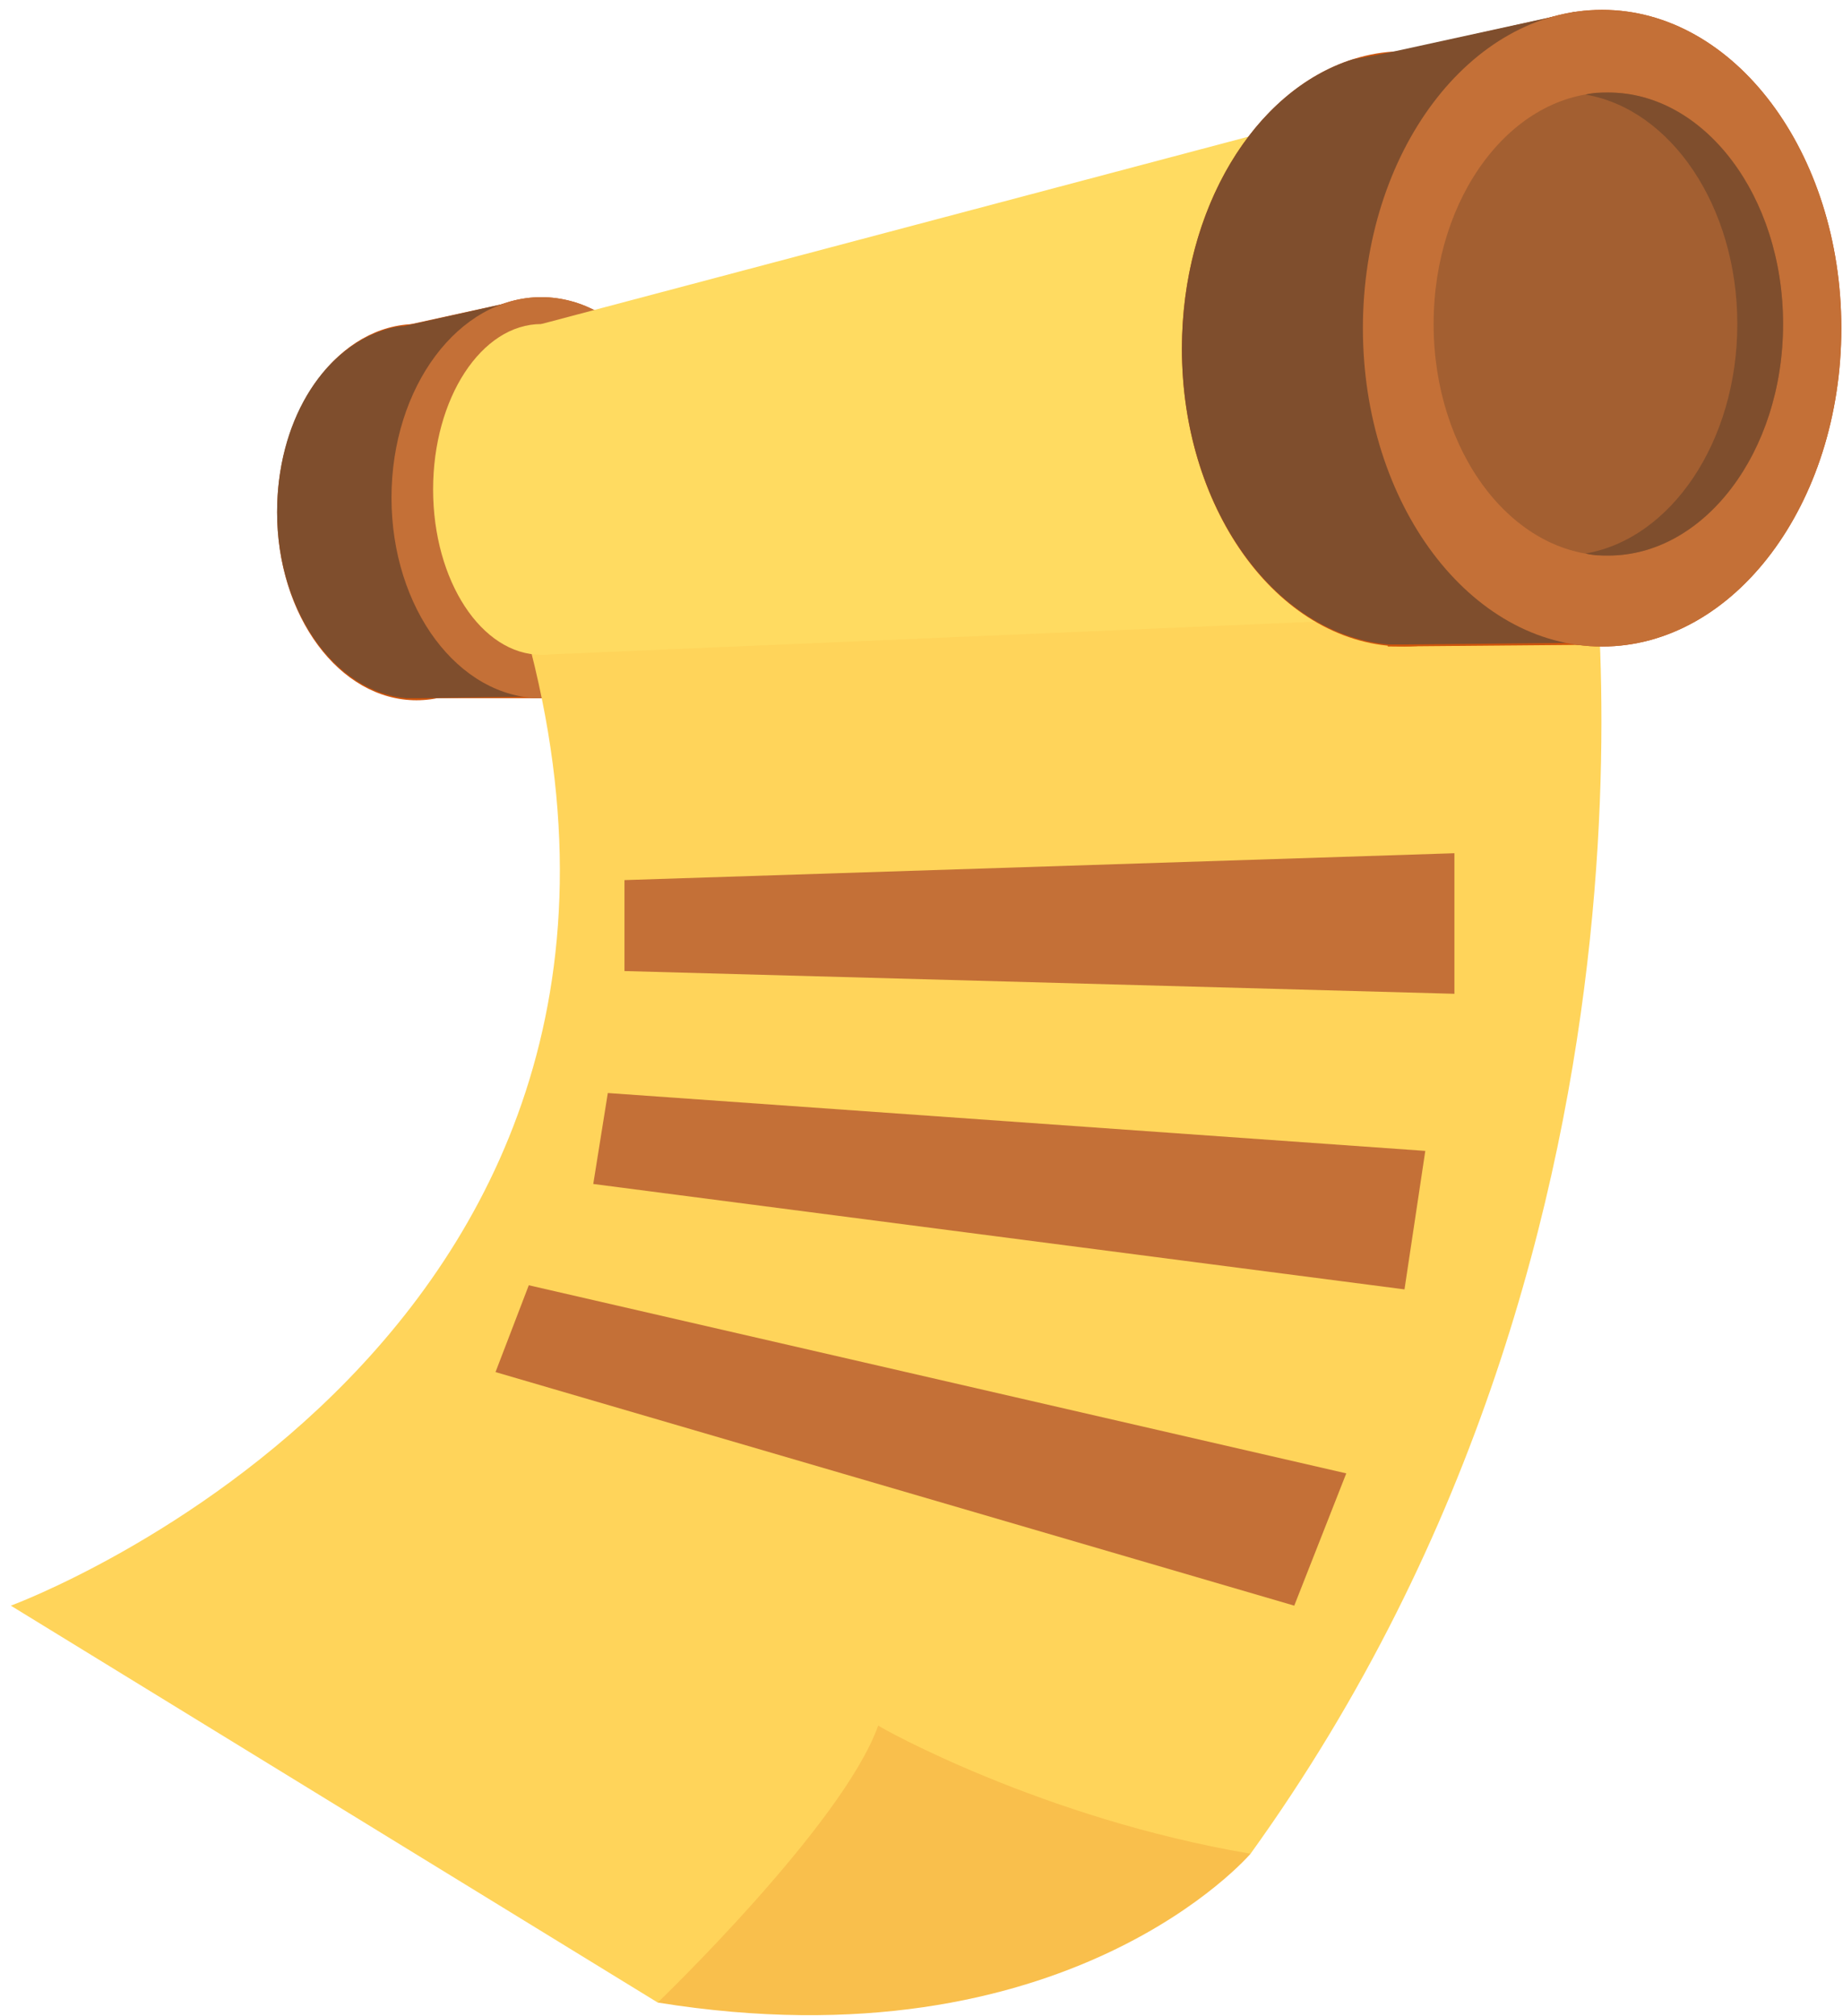 <svg width="160" height="175" viewBox="0 0 160 175" fill="none" xmlns="http://www.w3.org/2000/svg">
<path d="M36.156 60.778C42.838 60.778 48.255 53.469 48.255 44.452C48.255 35.435 42.838 28.125 36.156 28.125C29.474 28.125 24.057 35.435 24.057 44.452C24.057 53.469 29.474 60.778 36.156 60.778Z" fill="#CF540B"/>
<path d="M46.99 60.599C54.171 60.599 59.992 52.807 59.992 43.196C59.992 33.585 54.171 25.793 46.99 25.793C39.809 25.793 33.988 33.585 33.988 43.196C33.988 52.807 39.809 60.599 46.99 60.599Z" fill="#CF540B"/>
<path d="M33.266 28.664L45.545 25.972L48.434 60.599H35.252" fill="#CF540B"/>
<path d="M47.532 50.373C48.074 48.578 48.435 46.605 48.435 44.452C48.435 41.043 47.713 37.993 46.268 35.302L45.546 25.972L35.072 28.305C34.53 28.305 33.808 28.484 33.266 28.664C27.849 30.458 24.057 36.737 24.057 44.452C24.057 53.064 29.113 60.061 35.253 60.599H35.975H36.156C36.336 60.599 36.336 60.599 36.517 60.599L48.435 60.42L47.532 50.373Z" fill="#7F4E2D"/>
<path d="M46.99 60.599C54.171 60.599 59.992 52.807 59.992 43.196C59.992 33.585 54.171 25.793 46.99 25.793C39.809 25.793 33.988 33.585 33.988 43.196C33.988 52.807 39.809 60.599 46.99 60.599Z" fill="#C47037"/>
<path d="M108.568 160.891C148.116 105.99 137.822 43.375 137.822 43.375C137.822 43.375 32.002 10.543 44.823 51.987C64.506 116.038 0.941 139.361 0.941 139.361L57.102 173.809" fill="#FFD45A"/>
<path d="M46.99 28.125L120.126 8.749L118.32 53.781L46.99 56.831" fill="#FFDB61"/>
<path d="M121.932 56.114C132.603 56.114 141.254 44.547 141.254 30.278C141.254 16.01 132.603 4.443 121.932 4.443C111.26 4.443 102.609 16.01 102.609 30.278C102.609 44.547 111.26 56.114 121.932 56.114Z" fill="#CF540B"/>
<path d="M139.087 56.114C150.556 56.114 159.854 43.743 159.854 28.484C159.854 13.225 150.556 0.854 139.087 0.854C127.618 0.854 118.32 13.225 118.32 28.484C118.32 43.743 127.618 56.114 139.087 56.114Z" fill="#CF540B"/>
<path d="M117.416 5.34L136.738 1.034L141.253 55.934L120.486 56.114" fill="#CF540B"/>
<path d="M139.99 39.787C140.893 36.917 141.254 33.687 141.254 30.278C141.254 24.896 139.99 19.872 138.003 15.925L136.739 1.034L120.306 4.622C119.403 4.802 118.32 4.981 117.417 5.16C108.93 7.852 102.609 18.078 102.609 30.278C102.609 43.914 110.555 55.037 120.487 55.934H121.57C121.751 55.934 121.751 55.934 121.932 55.934C122.112 55.934 122.293 55.934 122.293 55.934L141.073 55.755L139.99 39.787Z" fill="#7F4E2D"/>
<path d="M139.087 56.114C150.556 56.114 159.854 43.743 159.854 28.484C159.854 13.225 150.556 0.854 139.087 0.854C127.618 0.854 118.32 13.225 118.32 28.484C118.32 43.743 127.618 56.114 139.087 56.114Z" fill="#C47037"/>
<path d="M139.628 48.219C148.005 48.219 154.797 39.223 154.797 28.125C154.797 17.027 148.005 8.031 139.628 8.031C131.25 8.031 124.459 17.027 124.459 28.125C124.459 39.223 131.25 48.219 139.628 48.219Z" fill="#A35F31"/>
<path d="M139.629 8.031C138.907 8.031 138.365 8.031 137.643 8.21C145.046 9.466 150.825 17.898 150.825 28.125C150.825 38.352 145.046 46.784 137.643 48.04C138.365 48.219 138.907 48.219 139.629 48.219C147.936 48.219 154.798 39.249 154.798 28.125C154.798 17.001 147.936 8.031 139.629 8.031Z" fill="#7F4E2D"/>
<path d="M46.99 56.831C52.176 56.831 56.38 50.405 56.38 42.478C56.38 34.551 52.176 28.125 46.99 28.125C41.804 28.125 37.6 34.551 37.6 42.478C37.6 50.405 41.804 56.831 46.99 56.831Z" fill="#FFDB61"/>
<path d="M108.567 160.891C108.567 160.891 92.676 179.55 57.102 173.809C57.102 173.809 73.173 158.379 76.243 149.767C76.424 149.947 90.509 157.841 108.567 160.891Z" fill="#F9BF4C"/>
<path d="M126.265 86.255L54.213 84.281V76.387L126.265 74.055V86.255Z" fill="#C47037"/>
<path d="M121.931 111.911L51.504 102.761L52.768 94.867L123.737 99.891L121.931 111.911Z" fill="#C47037"/>
<path d="M112.361 139.361L43.018 119.088L45.907 111.552L116.876 127.879L112.361 139.361Z" fill="#C47037"/>
</svg>
